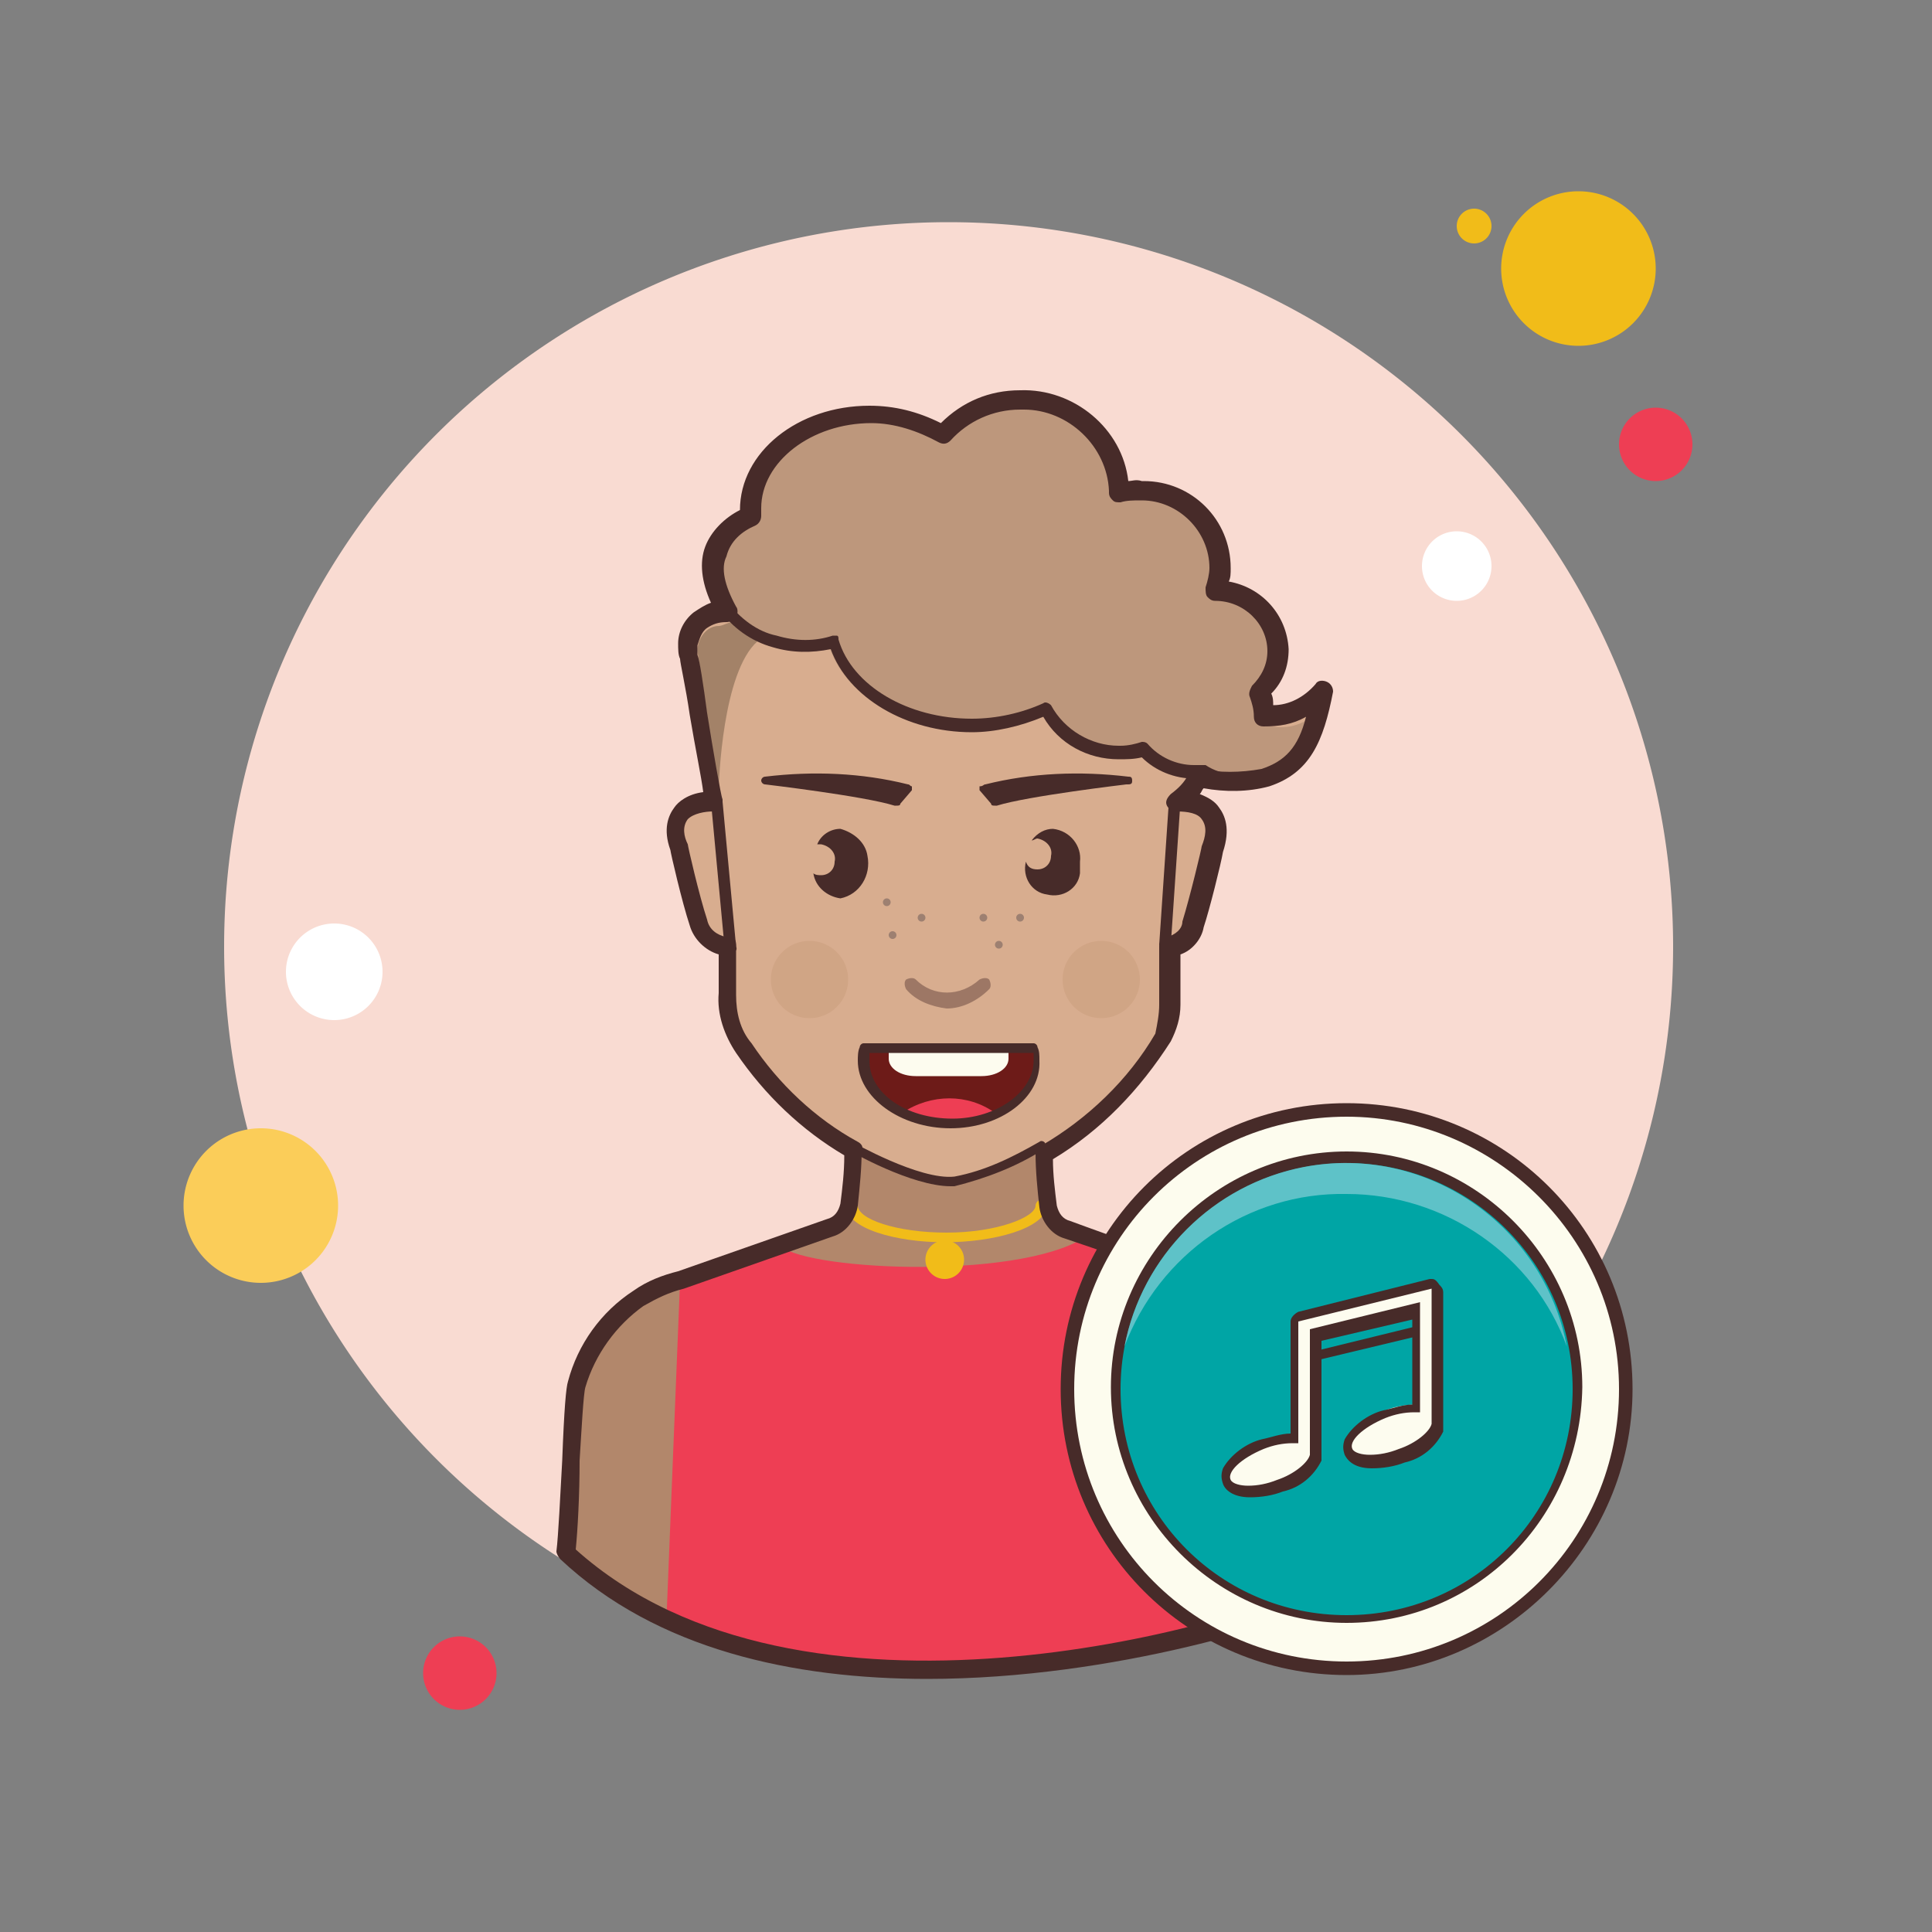 <svg xmlns="http://www.w3.org/2000/svg" viewBox="0 0 100 100"><rect x="0" y="0" width="100" height="100" fill="#808080" stroke="none"/><path fill="#fff" d="M19.8 54.8A.9.9 0 1 0 19.8 56.6.9.9 0 1 0 19.8 54.8zM78.9 30.1A.7.7 0 1 0 78.9 31.5.7.7 0 1 0 78.9 30.1z"/><path fill="#f1bc19" d="M76.3 10.8A.9.9 0 1 0 76.3 12.6.9.9 0 1 0 76.3 10.8zM20.3 62.4A.9.9 0 1 0 20.3 64.2.9.9 0 1 0 20.3 62.4z"/><path fill="#f9dbd2" d="M49.1 11.5A37.5 37.5 0 1 0 49.1 86.5A37.5 37.5 0 1 0 49.1 11.5Z"/><path fill="#f1bc19" d="M81.7 9.9A4 4 0 1 0 81.7 17.9A4 4 0 1 0 81.7 9.9Z"/><path fill="#ee3e54" d="M85.7 21.1A1.9 1.9 0 1 0 85.7 24.9A1.9 1.9 0 1 0 85.7 21.1Z"/><path fill="#fbcd59" d="M76.7 73.5A1.9 1.9 0 1 0 76.7 77.3 1.9 1.9 0 1 0 76.7 73.5zM13.5 58.4A4 4 0 1 0 13.5 66.4 4 4 0 1 0 13.5 58.4z"/><path fill="#ee3e54" d="M23.8 84.7A1.9 1.9 0 1 0 23.8 88.5A1.9 1.9 0 1 0 23.8 84.7Z"/><path fill="#fff" d="M75.4 27.5A1.8 1.8 0 1 0 75.4 31.1 1.8 1.8 0 1 0 75.4 27.5zM17.3 47.8A2.5 2.5 0 1 0 17.3 52.8 2.5 2.5 0 1 0 17.3 47.8z"/><path fill="#d8ad8f" d="M65.3,67.4c-0.7-0.5-10.2-3.8-10.2-3.8c-0.5-0.2-0.9-0.6-1-1.2c-0.1-0.9-0.2-1.8-0.2-2.8 c2.5-1.4,4.6-3.5,6.1-6c0.3-0.5,0.4-1.1,0.4-1.7c0-1,0-2,0-3c0.6-0.1,1.1-0.6,1.3-1.2c0.4-1.3,1-3.8,1-3.9 c0.5-1.6-0.3-2.5-1.8-2.4c0.4-0.3,0.7-0.7,1-1.2H62c0.1,0,0.3,0,0.4,0c2,0.7,5.1,0.3,5.9-4.5c-0.7,0.9-1.9,1.4-3,1.3 c0-0.4-0.1-0.8-0.3-1.2c0.6-0.6,1-1.4,1-2.2c0-1.7-1.5-3.1-3.2-3.1l0,0c0.1-0.4,0.2-0.8,0.2-1.2c0-2.2-1.8-4-4-4c0,0-0.1,0-0.1,0 c-0.4,0-0.8,0-1.1,0.1c0,0,0-0.1,0-0.1c-0.1-2.7-2.5-4.8-5.2-4.7c0,0,0,0,0,0c-1.5,0-3,0.6-4,1.8c-1.1-0.7-2.5-1.1-3.8-1 c-3.4,0-6.2,2.2-6.2,4.9c0,0.1,0,0.2,0,0.4c-0.8,0.3-1.4,1-1.7,1.8c-0.3,0.8,0.6,3,0.6,3.1l0,0c-1-0.1-1.9,0.7-2,1.7 c0,0.2,0,0.4,0.1,0.6c0.1,0.5,0.9,7.3,1.3,7.5c-1.5,0-2.3,0.8-1.8,2.4c0,0,0.6,2.6,1,3.9c0.1,0.7,0.8,1.2,1.5,1.2 c0,0.8,0,1.7,0,2.5c0,1,0.3,2,0.9,2.8c1.5,2.2,3.4,4,5.6,5.3c0,0.9-0.1,1.9-0.2,2.8c-0.1,0.6-0.5,1-1,1.2L35,66.3 c-0.8,0.2-1.5,0.5-2.2,0.9c-2.2,1.6-3.5,4.1-3.6,6.9h39.3C68.6,71.5,67.4,69,65.3,67.4z"/><path fill="#b2876b" d="M65.3,67.3c-0.1,0-0.2-0.1-0.3-0.1l-0.6-0.2c-1.2-0.5-9.2-3.3-9.2-3.3c-0.5-0.2-1-0.6-1.2-1.1 c-0.2-1.1-0.3-2.2-0.2-3.3c-1.3,0.8-2.7,1.4-4.2,1.8c-1.9,0.2-5.1-1.6-5.1-1.6s-0.2,2.4-0.3,3.1c-0.2,0.6-0.7,1-1.3,1.1l-7.7,2.6 c-2.7,0.6-4.9,2.8-5.4,5.6h0c0,0.1,0,0.3-0.1,0.6c-0.1,0.4-0.2,0.9-0.1,1.3c0,0.5-0.3,6.1-0.4,6.6c7.6,5.3,10.6,6.1,21.1,6.1 c4.6,0,14.8-2.9,18.9-4.4C68.7,72.8,69.6,68.6,65.3,67.3z"/><path fill="#ee3e54" d="M40.4,64.5c1.5,1.3,13,1.8,16.1-0.7l4.9,1.7L62.5,84c0,0-15.8,5.9-28-0.3l0.7-17.4L40.4,64.5z"/><path fill="#f1bc19" d="M48.9 64.2A1 1 0 1 0 48.9 66.2A1 1 0 1 0 48.9 64.2Z"/><path fill="#f1bc19" d="M48.9,64.3c-2.5,0-5.1-0.7-5.1-1.9c0-0.1,0.1-0.3,0.3-0.3s0.3,0.1,0.3,0.3c0,0.7,2,1.4,4.6,1.4 c2.6,0,4.6-0.8,4.6-1.4c0-0.1,0.1-0.3,0.3-0.3s0.3,0.1,0.3,0.3C54.1,63.6,51.4,64.3,48.9,64.3z"/><path fill="#bd977c" d="M54,36.8c0.7,1.4,2.2,2.3,3.8,2.3c0.4,0,0.8-0.1,1.2-0.2c0.6,0.8,1.6,1.2,2.6,1.2 c0.1,0,0.3,0,0.4,0c1.9,0.6,4.9,1,5.9-3c-0.8,0.6-1.8,0.7-2.7,0.3c0-0.5-0.1-1-0.3-1.5c0.6-0.5,1-1.3,1-2.2c-0.1-1.7-1.5-3-3.2-3 l0,0c0.1-0.4,0.2-0.8,0.2-1.2c-0.1-2.2-1.9-4-4.1-3.9c0,0,0,0,0,0c-0.4,0-0.8,0.1-1.1,0.1c0,0,0-0.1,0-0.1 c-0.2-2.7-2.4-4.7-5.1-4.6c-1.5,0-3,0.6-4,1.8c-1.1-0.7-2.5-1-3.8-1c-3.4,0-6.1,2.2-6.1,4.9c0,0.1,0,0.2,0,0.4 c-0.8,0.3-1.4,0.9-1.8,1.7c0,0,0.5,2.7,0.6,3c0.6,0.8,1.5,1.3,2.4,1.6c1,0.3,2,0.3,3,0c0.8,2.5,3.7,4.4,7.1,4.4 C51.4,37.6,52.8,37.3,54,36.8z"/><path fill="#9f8066" d="M37.9,32.2c-0.2,0-0.5,0.2-0.7,0.2 c-0.6,0-1.1,0.6-1.1,1.3l1.1,7.3c0-0.6,0.2-6.2,2-7.8C38.7,32.8,38.3,32.5,37.9,32.2z" opacity=".94"/><path fill="#472b29" d="M47 40.6c-2.4-.6-4.9-.7-7.4-.4-.1 0-.2.1-.2.2 0 .1.1.2.2.2 0 0 5.1.6 6.7 1.1h.1c.1 0 .2 0 .2-.1l.6-.7c0-.1 0-.1 0-.2C47.1 40.7 47.1 40.6 47 40.6zM51 40.6c2.4-.6 4.9-.7 7.4-.4.1 0 .2 0 .2.2 0 .1 0 .2-.2.2 0 0-.1 0-.1 0 0 0-5.1.6-6.7 1.1h-.1c-.1 0-.2 0-.2-.1l-.6-.7c0-.1 0-.1 0-.2C50.9 40.7 50.9 40.6 51 40.6zM43.5 42.9c-.5 0-1 .3-1.2.8.1 0 .1 0 .2 0 .5.1.8.5.7.9 0 .4-.3.7-.7.7-.1 0-.3 0-.4-.1.1.7.7 1.2 1.4 1.3 1-.2 1.6-1.2 1.4-2.2C44.8 43.6 44.2 43.1 43.5 42.9L43.5 42.9zM54.5 42.9c-.4 0-.8.2-1.1.6.1 0 .2-.1.3-.1.5.1.8.5.7.9 0 .4-.3.7-.7.7-.3 0-.5-.1-.6-.4-.2.8.3 1.6 1.1 1.7.8.2 1.6-.3 1.7-1.1 0-.2 0-.4 0-.6C56 43.8 55.4 43 54.5 42.9 54.5 42.9 54.5 42.9 54.5 42.9z"/><path fill="#472b29" d="M49,52.2c0.8,0,1.6-0.4,2.2-1c0.1-0.1,0.1-0.3,0-0.5 c0,0,0,0,0,0c-0.1-0.1-0.3-0.1-0.5,0c-1,0.9-2.4,0.9-3.3,0c-0.1-0.1-0.3-0.1-0.5,0c-0.1,0.1-0.1,0.3,0,0.5 C47.4,51.8,48.2,52.1,49,52.2z" opacity=".41"/><path fill="#472b29" d="M49.2 61.4c-2 0-5.2-1.8-5.3-1.9-.1-.1-.2-.2-.1-.3.1-.1.2-.2.3-.1 0 0 3.5 2 5.3 1.8 1.6-.3 3-1 4.4-1.8.1-.1.3 0 .3.1.1.1 0 .3-.1.3-1.4.9-3 1.5-4.6 1.9C49.4 61.4 49.3 61.4 49.2 61.4zM64 40.8c-.7 0-1.3-.2-1.9-.5h-.3c-1 0-2-.4-2.7-1.1-.4.1-.8.1-1.2.1-1.6 0-3.1-.8-3.9-2.2-1.2.5-2.5.8-3.7.8-3.4 0-6.4-1.8-7.3-4.3-1 .2-2 .2-3-.1-1.1-.3-2.1-1-2.8-2-.1-.1-.1-.3.1-.4.1-.1.3-.1.4.1.6.8 1.5 1.5 2.5 1.7 1 .3 2 .3 2.9 0 .1 0 .2 0 .2 0 .1 0 .1.1.1.2.7 2.4 3.6 4.1 6.9 4.1 1.3 0 2.6-.3 3.7-.8.1-.1.3 0 .4.1.7 1.3 2.1 2.1 3.5 2.1 0 0 0 0 .1 0 .4 0 .8-.1 1.1-.2.1 0 .2 0 .3.1.6.7 1.5 1.1 2.4 1.1h.4c.1 0 .1 0 .2 0 .9.6 2 .6 3 .2.2-.1.3 0 .4.2.1.2 0 .3-.2.4C65.1 40.7 64.6 40.8 64 40.8z"/><g opacity=".3"><path fill="#ba8964" d="M41.9 48.7A2 2 0 1 0 41.9 52.7 2 2 0 1 0 41.9 48.7zM57 48.7A2 2 0 1 0 57 52.7 2 2 0 1 0 57 48.7z" opacity=".8"/></g><path fill="#8e7469" d="M45.9 46.5A.2.2 0 1 0 45.9 46.9.2.2 0 1 0 45.9 46.5zM46.2 48.2A.2.2 0 1 0 46.2 48.6.2.2 0 1 0 46.2 48.2zM47.7 47.3A.2.2 0 1 0 47.7 47.7.2.2 0 1 0 47.7 47.3zM50.9 47.3A.2.2 0 1 0 50.9 47.7.2.2 0 1 0 50.9 47.3zM51.7 48.7A.2.2 0 1 0 51.7 49.1.2.2 0 1 0 51.7 48.7zM52.8 47.3A.2.2 0 1 0 52.8 47.7.2.2 0 1 0 52.8 47.3z" opacity=".8"/><path fill="#472b29" d="M37.8 49.3c-.2 0-.3-.1-.3-.3l-.7-7.5c0-.2.1-.3.3-.3.2 0 .3.1.3.3l.7 7.5C38.2 49.2 38 49.3 37.8 49.3 37.9 49.3 37.9 49.3 37.8 49.3zM60.3 49.2C60.3 49.2 60.3 49.2 60.3 49.2c-.2 0-.3-.2-.3-.3l.5-7.4c0-.2.1-.3.3-.3.2 0 .3.2.3.3l-.5 7.4C60.6 49.1 60.5 49.2 60.3 49.2z"/><path fill="#472b29" d="M48,86.9c-6.9,0-14-1.5-19-6.2c-0.1-0.1-0.2-0.3-0.2-0.4c0.1-0.8,0.2-2.9,0.3-4.7 c0.1-2.7,0.2-3.8,0.3-4.1c0.5-1.9,1.7-3.6,3.4-4.7c0.7-0.5,1.5-0.8,2.3-1l7.7-2.7c0.4-0.1,0.6-0.4,0.7-0.8 c0.1-0.8,0.2-1.6,0.2-2.5c-2.2-1.3-4.1-3.1-5.6-5.3c-0.6-0.9-1-2-0.9-3.1l0-2c-0.7-0.2-1.3-0.8-1.5-1.5c-0.4-1.2-1-3.8-1-3.9 c-0.4-1.1-0.1-1.8,0.2-2.2c0.2-0.3,0.7-0.7,1.5-0.8c-0.1-0.8-0.4-2.2-0.7-4c-0.2-1.4-0.5-2.7-0.5-2.9c-0.1-0.2-0.1-0.5-0.1-0.8 c0-0.6,0.3-1.2,0.8-1.6c0.3-0.2,0.6-0.4,0.9-0.5c-0.5-1.1-0.6-2.1-0.3-2.9c0.3-0.8,1-1.5,1.8-1.9v0c0-3,3-5.4,6.7-5.4 c1.3,0,2.5,0.3,3.7,0.9c1.1-1.1,2.5-1.7,4.1-1.7c2.8-0.1,5.3,2,5.6,4.7c0.2,0,0.4-0.1,0.7,0l0.1,0c2.5,0,4.5,2,4.5,4.5 c0,0.3,0,0.5-0.1,0.7c1.7,0.3,3,1.7,3.1,3.5c0,0.9-0.3,1.7-0.9,2.3c0.1,0.2,0.1,0.4,0.1,0.6c0.8,0,1.6-0.4,2.2-1.1 c0.1-0.2,0.4-0.2,0.6-0.1c0.2,0.1,0.3,0.3,0.3,0.5c-0.5,2.6-1.2,4.2-3.3,4.9c-1.1,0.3-2.3,0.3-3.4,0.1c-0.1,0.1-0.1,0.2-0.2,0.3 c0.5,0.2,0.8,0.4,1,0.7c0.3,0.4,0.6,1.1,0.2,2.3l0,0c-0.1,0.6-0.7,3-1,3.9c-0.1,0.6-0.6,1.2-1.2,1.4V52c0,0.7-0.2,1.3-0.5,1.9 C59,56.4,57,58.5,54.5,60c0,0.8,0.1,1.6,0.2,2.4c0.1,0.4,0.3,0.7,0.7,0.8c1.6,0.6,9.6,3.4,10.3,3.9c3.2,2.1,3.3,4.2,3.4,5.7 l0.5,9.4c0,0.2-0.1,0.4-0.3,0.5C67,83.9,57.7,86.9,48,86.9z M29.8,80.2c11.6,10.4,34.2,4,38.8,1.6l-0.5-9.1 c-0.1-1.4-0.2-3.1-2.9-4.9c-0.5-0.3-6.5-2.5-10.1-3.7c-0.7-0.2-1.2-0.9-1.3-1.6c-0.1-0.9-0.2-1.9-0.2-2.8c0-0.2,0.1-0.4,0.3-0.4 c2.4-1.4,4.5-3.4,5.9-5.8C59.9,53,60,52.5,60,52V49c0-0.3,0.2-0.5,0.4-0.5c0.4-0.1,0.8-0.4,0.8-0.8c0.4-1.3,1-3.8,1-3.9 c0.2-0.5,0.3-1,0-1.4c-0.2-0.3-0.7-0.4-1.3-0.4c-0.2,0-0.4-0.1-0.5-0.3s0-0.4,0.2-0.6c0.4-0.3,0.7-0.6,0.9-1 c0.1-0.2,0.3-0.3,0.4-0.3h0.1c0,0,0.1,0,0.1,0c1,0.2,2.1,0.2,3.2,0c1.2-0.4,1.9-1.1,2.3-2.7c-0.7,0.4-1.4,0.5-2.2,0.5 c-0.3,0-0.5-0.2-0.5-0.5c0-0.4-0.1-0.7-0.2-1c-0.1-0.2,0-0.4,0.1-0.6c0.5-0.5,0.8-1.1,0.8-1.8c0-1.4-1.2-2.6-2.7-2.6 c-0.2,0-0.3-0.1-0.4-0.2c-0.1-0.1-0.1-0.3-0.1-0.5c0.1-0.3,0.2-0.7,0.2-1c0-1.9-1.6-3.5-3.5-3.5l-0.1,0c-0.3,0-0.7,0-1,0.1 c-0.2,0-0.3,0-0.4-0.1c-0.1-0.1-0.2-0.2-0.2-0.4v-0.1c-0.1-2.3-2.1-4.2-4.4-4.2c-0.1,0-0.1,0-0.2,0c-1.4,0-2.7,0.6-3.6,1.6 c-0.2,0.2-0.4,0.2-0.6,0.1c-1.1-0.6-2.3-1-3.5-1c-3.1,0-5.7,2-5.7,4.4v0.4c0,0.2-0.1,0.4-0.3,0.5c-0.7,0.3-1.3,0.8-1.5,1.6 c-0.3,0.6-0.1,1.5,0.5,2.6c0.1,0.1,0.1,0.4,0,0.5c-0.1,0.2-0.3,0.3-0.5,0.3c-0.4,0-0.7,0.1-1,0.3c-0.3,0.2-0.4,0.6-0.5,0.9 c0,0.2,0,0.3,0,0.5c0.1,0.2,0.3,1.5,0.5,3c0.3,1.9,0.7,4.2,0.8,4.5c0,0.1,0,0.3-0.1,0.4c-0.1,0.1-0.2,0.2-0.4,0.2 c-0.4,0-1,0.1-1.3,0.4c-0.3,0.4-0.2,0.9,0,1.3c0,0.1,0.6,2.7,1,3.9c0.1,0.5,0.5,0.8,1,0.9c0.1,0,0.3,0.1,0.4,0.1 c0.1,0.1,0.1,0.2,0.1,0.4v2.5c0,0.9,0.2,1.8,0.8,2.5c1.4,2.1,3.3,3.9,5.5,5.1c0.2,0.1,0.3,0.3,0.2,0.4c0,1-0.1,1.9-0.2,2.9 c-0.1,0.7-0.6,1.4-1.3,1.6l-7.7,2.7c-0.8,0.2-1.4,0.5-2.1,0.9c-1.4,1-2.5,2.5-3,4.2c-0.1,0.3-0.2,2.2-0.3,3.8 C30,77.4,29.9,79.2,29.8,80.2z"/><path fill="#6d1b18" d="M44.8,54.2c-0.1,0.2-0.1,0.4-0.1,0.6c0,1.8,2,3.3,4.5,3.3s4.5-1.5,4.5-3.3c0-0.2,0-0.4-0.1-0.6 H44.8z"/><path fill="#ee3e54" d="M51.5,57.6c-1.4-1-3.3-1-4.8,0C48.3,58.3,50,58.3,51.5,57.6z"/><path fill="#fdfcef" d="M46,54.2C46,54.2,46,54.2,46,54.2v0.6c0,0.5,0.6,0.9,1.4,0.9h3.4c0.8,0,1.4-0.4,1.4-0.9v-0.6 c0,0,0,0,0-0.1H46z"/><path fill="#472b29" d="M49.2,58.4c-2.6,0-4.8-1.6-4.8-3.5c0-0.2,0-0.5,0.1-0.7c0-0.1,0.1-0.2,0.2-0.2h8.8 c0.1,0,0.2,0.1,0.2,0.2c0.1,0.2,0.1,0.4,0.1,0.7C53.9,56.8,51.8,58.4,49.2,58.4z M45,54.5c0,0.1,0,0.2,0,0.4c0,1.7,1.9,3,4.3,3 c2.3,0,4.2-1.4,4.2-3c0-0.1,0-0.2,0-0.4H45z"/><g><path fill="#fdfcee" d="M69.7 57.5A14.4 14.4 0 1 0 69.7 86.3A14.4 14.4 0 1 0 69.7 57.5Z"/><path fill="#472b29" d="M69.7,86.7c-8.2,0-14.8-6.6-14.8-14.8c0-8.2,6.6-14.8,14.8-14.8s14.8,6.6,14.8,14.8 C84.5,80,77.8,86.7,69.7,86.7z M69.7,57.8c-7.8,0-14.1,6.3-14.1,14.1s6.3,14.1,14.1,14.1s14.1-6.3,14.1-14.1S77.4,57.8,69.7,57.8 z"/></g><g><path fill="#00a5a5" d="M69.7 60A11.9 11.9 0 1 0 69.7 83.8A11.9 11.9 0 1 0 69.7 60Z"/><path fill="#472b29" d="M69.7,84c-6.7,0-12.2-5.5-12.2-12.2c0-6.7,5.5-12.2,12.2-12.2s12.2,5.5,12.2,12.2 C81.8,78.6,76.4,84,69.7,84z M69.7,60.2c-6.4,0-11.7,5.2-11.7,11.7s5.2,11.7,11.7,11.7s11.7-5.2,11.7-11.7S76.1,60.2,69.7,60.2z"/></g><path fill="#77cbd2" d="M69.7,61.8c5.1,0,9.7,3.2,11.4,7.9 c-1.2-6.3-7.3-10.5-13.6-9.3c-4.7,0.9-8.4,4.6-9.3,9.3C60,64.9,64.6,61.7,69.7,61.8z" opacity=".79"/><path fill="#fdfcef" d="M64.6,77.3c-0.7,0-1-0.3-1.1-0.5c-0.1-0.2-0.1-0.4,0-0.6c0.4-0.7,1.1-1.2,1.8-1.4 c0.5-0.2,1.1-0.3,1.6-0.3H67v-6.1c0-0.1,0.1-0.2,0.2-0.3l6.8-1.7h0.1c0.1,0,0.1,0,0.2,0.1c0.1,0.1,0.1,0.1,0.1,0.2v6.9 c0,0,0,0.1,0,0.1c0,0,0,0.1,0,0.1c-0.4,0.7-1.1,1.2-1.8,1.4c-0.5,0.2-1.1,0.3-1.6,0.3c-0.7,0-1-0.3-1.1-0.5 c-0.1-0.2-0.1-0.4,0-0.6c0.4-0.7,1.1-1.1,1.8-1.4c0.5-0.2,1.1-0.3,1.6-0.3h0.1v-5.1l-5.1,1.3v6.2c0,0,0,0.1,0,0.1c0,0,0,0.1,0,0.1 c-0.4,0.7-1.1,1.2-1.8,1.4C65.8,77.1,65.2,77.2,64.6,77.3z"/><path fill="#472b29" d="M74.1,66.7v7l0,0c-0.1,0.4-0.8,1-1.7,1.3c-0.5,0.2-1,0.3-1.5,0.3c-0.4,0-0.8-0.1-0.9-0.3 c-0.2-0.4,0.5-1.1,1.7-1.6c0.5-0.2,1-0.3,1.5-0.3c0.1,0,0.2,0,0.3,0v-5.7l-5.7,1.4v6.5l0,0c-0.1,0.4-0.8,1-1.7,1.3 c-0.5,0.2-1,0.3-1.5,0.3c-0.4,0-0.8-0.1-0.9-0.3c-0.2-0.4,0.5-1.1,1.7-1.6c0.5-0.2,1-0.3,1.5-0.3h0.3v-6.3L74.1,66.7 M74.1,66.2 H74l-6.8,1.7c-0.2,0.1-0.4,0.3-0.4,0.5v5.8c-0.5,0-1,0.2-1.5,0.3c-0.8,0.2-1.6,0.8-2,1.5c-0.1,0.3-0.1,0.5,0,0.8 c0.1,0.3,0.5,0.7,1.4,0.7c0.6,0,1.2-0.1,1.7-0.3c0.9-0.2,1.6-0.8,2-1.6c0-0.1,0-0.1,0-0.2v-6l4.7-1.1v4.4c-0.5,0-1,0.2-1.5,0.3 c-0.8,0.2-1.6,0.8-2,1.5c-0.1,0.3-0.1,0.5,0,0.8c0.1,0.2,0.4,0.7,1.4,0.7c0.6,0,1.2-0.1,1.7-0.3c0.9-0.2,1.6-0.8,2-1.6 c0-0.1,0-0.1,0-0.2v-7c0-0.2-0.1-0.3-0.2-0.4C74.3,66.2,74.2,66.2,74.1,66.2L74.1,66.2z"/><path fill="#472b29" d="M68.2,70.4c-0.1,0-0.2-0.1-0.2-0.2c0-0.1,0-0.3,0.2-0.3l4.9-1.2c0.1,0,0.3,0,0.3,0.2 c0,0.1,0,0.3-0.2,0.3L68.2,70.4C68.2,70.4,68.2,70.4,68.2,70.4z"/></svg>